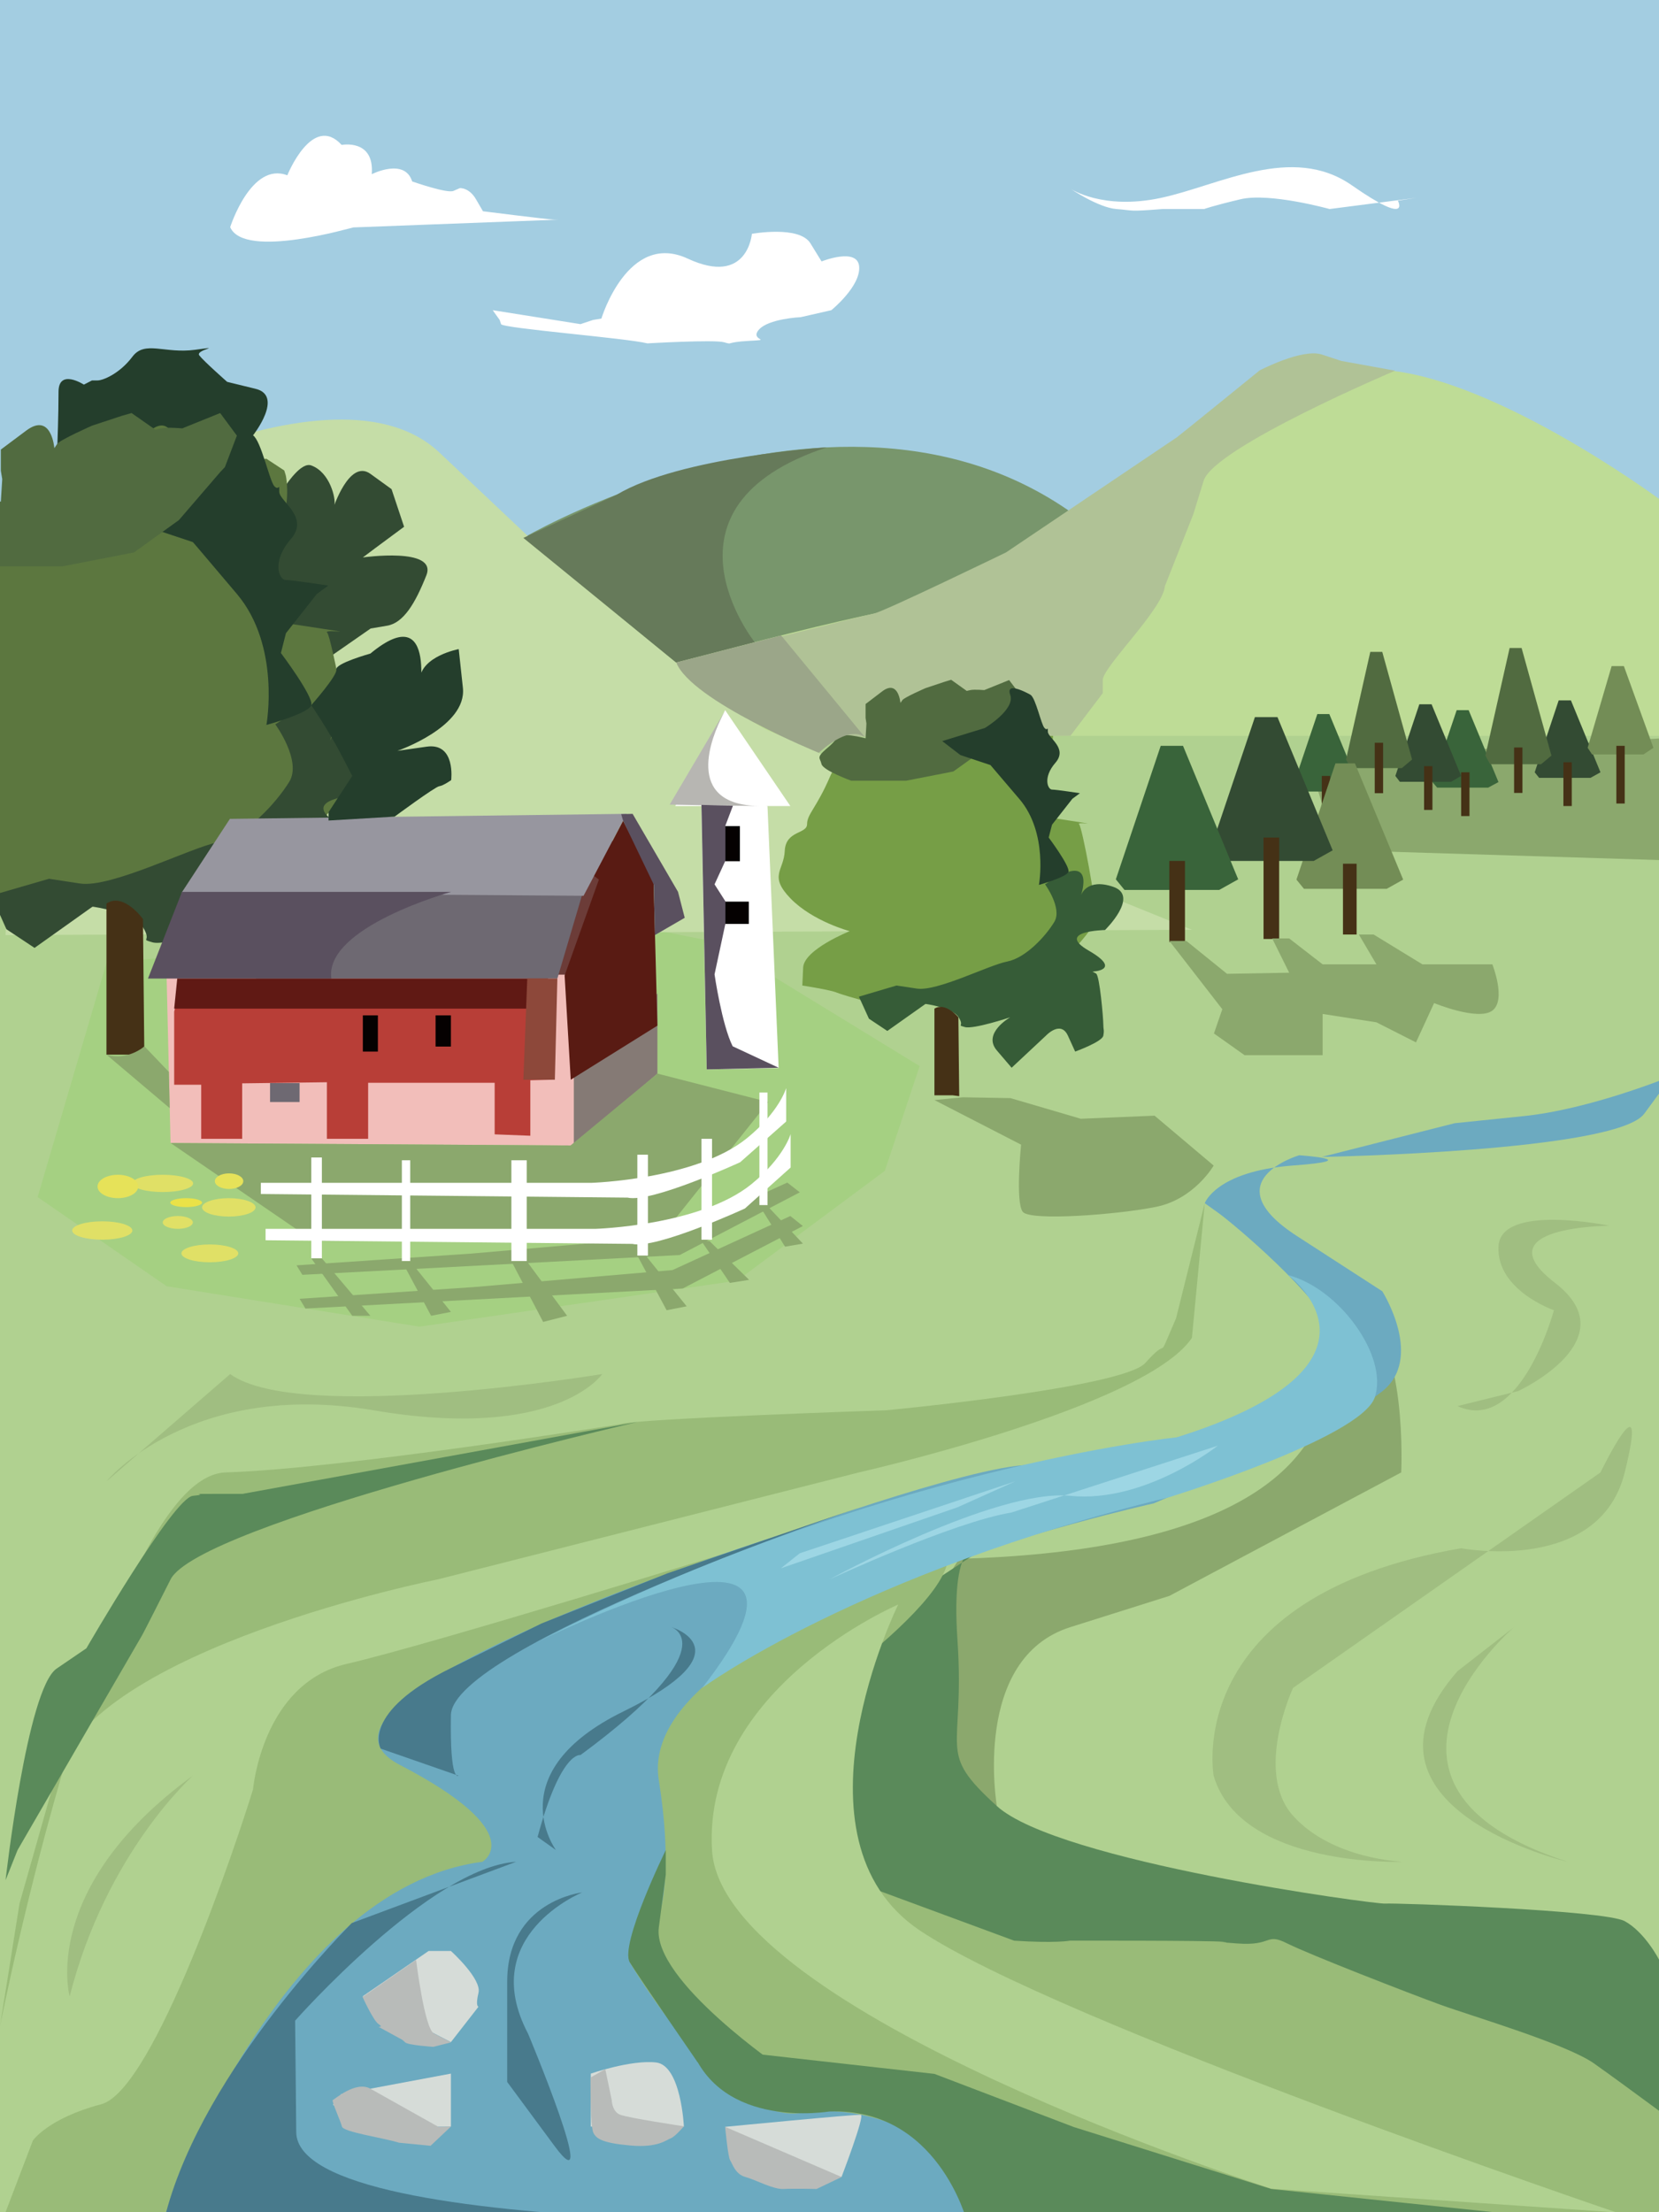 <?xml version="1.0" encoding="utf-8"?>
<!-- Generator: Adobe Illustrator 19.0.0, SVG Export Plug-In . SVG Version: 6.00 Build 0)  -->
<svg version="1.1" id="图层_1" xmlns="http://www.w3.org/2000/svg" xmlns:xlink="http://www.w3.org/1999/xlink" x="0px" y="0px"
	 viewBox="0 0 595.3 793.7" style="enable-background:new 0 0 595.3 793.7;" xml:space="preserve">
<rect x="0" y="0" width="595.3" height="793.7" fill="#808080" stroke="none"/>
<style type="text/css">
	.st0{clip-path:url(#XMLID_185_);fill:#B0D190;}
	.st1{clip-path:url(#XMLID_185_);fill:#8BA86D;}
	.st2{clip-path:url(#XMLID_185_);fill:#99BB78;}
	.st3{clip-path:url(#XMLID_185_);fill:#5A8A5A;}
	.st4{clip-path:url(#XMLID_185_);fill:#A5D082;}
	.st5{clip-path:url(#XMLID_185_);fill:#A3CDE1;}
	.st6{clip-path:url(#XMLID_185_);fill:#78966C;}
	.st7{clip-path:url(#XMLID_185_);fill:#BEDC96;}
	.st8{clip-path:url(#XMLID_185_);fill:#C5DDA7;}
	.st9{clip-path:url(#XMLID_185_);fill:#243E2C;}
	.st10{clip-path:url(#XMLID_185_);fill:#334B33;}
	.st11{clip-path:url(#XMLID_185_);fill:#5C773F;}
	.st12{clip-path:url(#XMLID_185_);fill:#4F553E;}
	.st13{clip-path:url(#XMLID_185_);fill:#516B40;}
	.st14{clip-path:url(#XMLID_185_);fill:#453116;}
	.st15{clip-path:url(#XMLID_185_);fill:#857A75;}
	.st16{clip-path:url(#XMLID_185_);fill:#F2BEBA;}
	.st17{clip-path:url(#XMLID_185_);fill:#6C3C38;}
	.st18{clip-path:url(#XMLID_185_);fill:#6E6972;}
	.st19{clip-path:url(#XMLID_185_);fill:#97969F;}
	.st20{clip-path:url(#XMLID_185_);fill:#5A505F;}
	.st21{clip-path:url(#XMLID_185_);fill:#B83E37;}
	.st22{clip-path:url(#XMLID_185_);fill:#601914;}
	.st23{clip-path:url(#XMLID_185_);fill:#8D483A;}
	.st24{clip-path:url(#XMLID_185_);fill:#591B13;}
	.st25{clip-path:url(#XMLID_185_);fill:#769E46;}
	.st26{clip-path:url(#XMLID_185_);fill:#365C37;}
	.st27{clip-path:url(#XMLID_185_);fill:#6CAAC0;}
	.st28{clip-path:url(#XMLID_185_);fill:#FFFFFF;}
	.st29{clip-path:url(#XMLID_185_);}
	.st30{fill:#334B33;}
	.st31{fill:#453116;}
	.st32{clip-path:url(#XMLID_185_);fill:#738D56;}
	.st33{clip-path:url(#XMLID_185_);fill:#39643A;}
	.st34{clip-path:url(#XMLID_185_);fill:#667A5A;}
	.st35{clip-path:url(#XMLID_185_);fill:#B0C296;}
	.st36{clip-path:url(#XMLID_185_);fill:#A4BA88;}
	.st37{clip-path:url(#XMLID_185_);fill:#487A8C;}
	.st38{clip-path:url(#XMLID_185_);fill:#7EC1D3;}
	.st39{clip-path:url(#XMLID_185_);fill:#D6DCD8;}
	.st40{clip-path:url(#XMLID_185_);fill:#9DD6E4;}
	.st41{clip-path:url(#XMLID_185_);fill:#B8BBB9;}
	.st42{clip-path:url(#XMLID_185_);fill:#9BA689;}
	.st43{clip-path:url(#XMLID_185_);fill:#95AE7B;}
	.st44{clip-path:url(#XMLID_185_);fill:#E0E0A3;}
	.st45{clip-path:url(#XMLID_185_);fill:#8B998B;}
	.st46{clip-path:url(#XMLID_185_);fill:#A0BE81;}
	.st47{clip-path:url(#XMLID_185_);fill:#E0E066;}
	.st48{clip-path:url(#XMLID_185_);fill:#E6E259;}
	.st49{clip-path:url(#XMLID_185_);fill:#EAE248;}
	.st50{clip-path:url(#XMLID_185_);fill:#050101;}
	.st51{clip-path:url(#XMLID_185_);fill:#B7B6B2;}
</style>
<g id="XMLID_3_">
	<defs>
		<rect id="XMLID_2_" width="595.3" height="798.2"/>
	</defs>
	<clipPath id="XMLID_185_">
		<use xlink:href="#XMLID_2_"  style="overflow:visible;"/>
	</clipPath>
	<rect id="XMLID_73_" x="0" y="258.3" class="st0" width="595.3" height="540"/>
	<path id="XMLID_124_" class="st1" d="M357.7,648c0,0-9.1-53,26.4-64.2c35.5-11.2,35.5-11.2,35.5-11.2l0,0l83.2-44.3
		c0,0,2.4-48.6-15.2-58.1c-17.5-9.5-17.5-9.5-17.5-9.5s52.1,93.5-125.9,98.6C344.3,559.2,303.2,616.9,357.7,648z"/>
	<path id="XMLID_113_" class="st2" d="M81,528.3C123,527,222.4,511,222.4,511c5.6-2,95.6-5,95.6-5s85-8,93-17s5-2,8-9s3-7,3-7
		l10.3-41.3l-4.6,48.3c-16.7,25-119.5,48.3-119.5,48.3L157,566.7c0,0-124,24.7-137,70.5S7,683,7,683l-7,44C0,727,39,529.5,81,528.3z
		"/>
	<path id="XMLID_121_" class="st3" d="M352.3,556c0,0-11.5-7.4-8.7,33c2.7,40.4-7.9,39,14.1,59s136,35.3,139.3,35s78.7,2.3,86,6.3
		s12.3,13.8,12.3,13.8l0,59.9l-176.9-46.7c-38,0.3-38,0.3-38,0.3L322.3,700c0,0,1.4,2.7-3.9,0c-5.3-2.7-12-5.3-16.3-7.3
		S277,679,277,679c-4.7-3.7-17.5-21.7-16.8-37c0.8-15.3,41.8-53,41.8-53L352.3,556z"/>
	<polygon id="XMLID_109_" class="st1" points="479.5,305 605.8,308.9 604.7,264.4 469.5,272.5 	"/>
	<path id="XMLID_98_" class="st2" d="M275.1,660.3c-23.4,12.8,23.8,12,23.8,12l65,24c15,1,20,0,20,0s50-0.1,55,0.4
		c5,0.6-8-0.4,5,0.6s10-4,18,0s44,18,55,22c11,4,45,14,55,21s45,33,45,33l-38,35l-146,8l-178.8-28.2l-51.4-39.8c0,0-27-70-19.4-82.5
		c7.5-12.5,8.5-22.1,8.5-22.1S291.6,543,330,550s-44.1,63.3-44.1,63.3S306.3,643.3,275.1,660.3z"/>
	<path id="XMLID_96_" class="st2" d="M65.2,793.8c0,0,18.4-40.6,37.4-66.7c19-26.1,19-26.1,19-26.1l81.6-33l62.9-112.5
		c0,0-111.4,34.5-141.7,41.5s-33.6,45-33.6,45c-5.7,18.6-35.5,108-54.5,113s-24.5,13-24.5,13L2,793.7L65.2,793.8z"/>
	<polygon id="XMLID_66_" class="st4" points="13.5,429.5 59.8,461.5 150.5,476 264.5,459.5 317.5,420.1 330,382.5 257.5,338.1 
		181.5,323.1 107.5,339.1 38.2,345.5 	"/>
	<polygon id="XMLID_88_" class="st1" points="106.4,454 108.5,457.4 243.9,450.3 287,427.8 282.5,424.3 240.2,443.6 168.9,449.8 	
		"/>
	<polygon id="XMLID_34_" class="st5" points="0,0 0,201.4 595.3,206.4 595.3,0 	"/>
	<path id="XMLID_39_" class="st6" d="M187.8,193c0,0,20.8-12.2,51.1-21.7c41.6-13,100.9-21,148.6,14.8C470,248,470,248,470,248l0,0
		L25,236L187.8,193z"/>
	<path id="XMLID_40_" class="st7" d="M595.3,179c0,0-63.3-46.8-103.3-46.4s-40,0.4-40,0.4s-32,31-54,46s-22,15-22,15s-31,22-50,24
		s-106.8,26-106.8,26C205,264,205,264,205,264h390.3V179z"/>
	<path id="XMLID_42_" class="st8" d="M6.7,192.1c0,0,110-68.4,151-29.7s41,38.7,41,38.7s67,57.2,77,61.1s10,3.9,10,3.9l0,0
		l107.2,53.4l34.8,14.1L2,335.5L6.7,192.1z"/>
	<path id="XMLID_32_" class="st9" d="M90.8,156.2c0,0,11.2-14.2,0.9-16.7S81.5,137,81.5,137s-8.5-7.5-10-9.5s9.5-3.5-1.5-2
		S52,122,47.5,128S37,136.5,35,136.5s-2,0-2,0l-2.9,1.5c0,0-9.1-5.9-9.1,2.6c0,8.4-0.4,18.7-0.4,18.7l24.4,7.6L90.8,156.2z"/>
	<path id="XMLID_33_" class="st10" d="M111.7,167c6.8,2.5,8.8,12,8.3,14s5.2-16.5,12.9-11c7.6,5.5,7.6,5.5,7.6,5.5L145,189
		c-7.5,5.5-14.8,11-14.8,11s26.8-3.8,22.8,6.4c-4,10.1-8.2,17.1-14.1,18.1s-5.9,1-5.9,1l0,0L117.9,236L99,228.5l-7.2-35
		C91.8,193.5,104.9,164.5,111.7,167z"/>
	<path id="XMLID_30_" class="st11" d="M117.4,227c-1.6-1.4,12.2,0.7-1.6-1.4s-13.8-2.1-13.8-2.1l-6.4-7.8v-23
		c9.5-4.2,7.4-20.7,6.9-22.3s-0.5-1.6-0.5-1.6l-6.4-4.2l-31.3,3.2c0,0-0.5-31.8-18.5-3.2S25.2,197,15.6,197s-9.5,0-9.5,0l0,0
		c0,0-17.5-13.5-24.9,3.9s-12.7,20.7-12.7,26.2c0,5.5-11.7,3.4-12.2,14.5c-0.5,11.1-9,13.6,3.2,26.2c12.2,12.6,32.3,17.9,32.3,17.9
		s-24.9,9.9-25.4,19.8c-0.5,9.9-0.5,9.9-0.5,9.9s15.9,2.5,19.1,3.9s29.7,8.7,29.7,8.7l78.9-11.5c0,0,32.3-30.2,32.9-37.9
		S118.9,228.4,117.4,227z"/>
	<path id="XMLID_29_" class="st12" d="M112.6,253"/>
	<path id="XMLID_28_" class="st10" d="M2.3,333.4c10.1,6.7,10.1,6.7,10.1,6.7l20.8-14.8c0,0,14.8,2,18.1,7.4c3.4,5.4-1.3,4,3.4,5.4
		s24.9-5.4,24.9-5.4s-15.4,8.7-7.4,18.1c8.1,9.4,8.1,9.4,8.1,9.4l18.8-17.5c0,0,8.1-8.7,12.1,0s4,8.7,4,8.7s14.8-5.4,15.4-8.7
		s0-3,0-6.2c0-3.2-2-26.7-4-27.7s-2-1-2-1s16.8-0.7-2-11.4c-18.8-10.7,8.9-11.3,8.9-11.3s19.1-18.6,4.5-23.7
		c-14.6-5-17.6,4.5-17.6,4.5s9.1-25.6-19.6-6c0,0,9.6,13.1,5,20.6s-15.6,19.6-25.7,21.7s-38.3,16.5-49.4,14.8s-11.1-1.7-11.1-1.7
		l0,0l-20.7,6L2.3,333.4z"/>
	<path id="XMLID_27_" class="st9" d="M65.8,174.4c0,0,16.8-10.1,13.9-18.2c-2.9-8.1,11.1,0,11.1,0c2.9,2,5.9,16.2,7.6,18.2
		c1.8,2,1.8-1.6,1.8,2c0,3.5,11.1,9.1,4.1,17.1c-7,8.1-4.1,14.6-1.8,14.6c2.3,0,15.3,2,15.3,2c-4.1,3-4.1,3-4.1,3l-11.1,14.1
		l-1.8,7.1c0,0,11.8,15.7,10.9,18.7s-16.1,7.1-16.1,7.1s5.2-28.3-10.6-47s-15.8-18.6-15.8-18.6L52.7,189l-10-7.6L65.8,174.4z"/>
	<path id="XMLID_26_" class="st13" d="M79,148.2c-13.6,5.5-13.6,5.5-13.6,5.5s-5.5-0.5-7.6,0s-2,0.5-2,0.5l-8.6-6
		c-3.5,1-3.5,1-3.5,1l-10.6,3.5c0,0-11.6,5.1-12.6,6.6c-1,1.5-1,1.5-1,1.5l0,0c0,0-1-13.1-10.1-6.3c-9.1,6.8-9.1,6.8-9.1,6.8v7.6
		c0.5,3,0.5,3,0.5,3l-0.5,8.1c0,0-14.6-4-16.1,0c-1.5,4-10.1,8.1-9.1,11.1c1,3,0-0.5,1,3s16.1,9.1,16.1,9.1h30.2l25.7-5l16.1-11.6
		L79,169.4l1.7-1.8l4.3-11.3"/>
	<path id="XMLID_25_" class="st14" d="M38.2,324.2v54.2h10.1c3.5,0.6,3.5,0.6,3.5,0.6l-0.5-49.2C51.4,329.8,44.3,320,38.2,324.2z"/>
	<path id="XMLID_22_" class="st14" d="M30.1,331.5"/>
	<polygon id="XMLID_11_" class="st15" points="202.6,385.2 202.6,411 205.9,411 235.9,385.2 235.9,356.5 	"/>
	<polygon id="XMLID_13_" class="st16" points="59.8,351.1 61.2,410.1 205.9,411 205.9,331.1 63.4,337.9 	"/>
	<polygon id="XMLID_12_" class="st17" points="207.2,309 194.9,349.7 212.7,349.7 222.9,315.8 219.2,299.1 	"/>
	<polygon id="XMLID_5_" class="st18" points="133.9,320 209.2,320 200,351.1 91.8,351.1 	"/>
	<polygon id="XMLID_6_" class="st19" points="224.9,292 209.4,321.4 65.1,320.4 82.5,293.8 	"/>
	<path id="XMLID_1_" class="st20" d="M53.1,351.1h65.8c-2.6-18.5,43-31.1,43-31.1H65.3"/>
	<polygon id="XMLID_9_" class="st21" points="62.5,363 62.5,389.2 72.2,389.2 72.2,408.6 86.9,408.6 86.9,388.7 117.3,388.3 
		117.3,408.6 132.1,408.6 132.1,388.5 177.5,388.5 177.5,407 190.3,407.5 190.3,387.6 198,387.4 187.8,356.5 64,356.5 	"/>
	<polygon id="XMLID_8_" class="st22" points="63.6,351.1 62.5,361.9 167.4,361.9 188.9,361.9 196.7,351.1 	"/>
	<polygon id="XMLID_10_" class="st23" points="189.2,351.1 187.8,387.4 199.1,387.4 200,351.1 	"/>
	<polygon id="XMLID_7_" class="st24" points="214.9,315.6 202.6,350 204.8,387.4 235.9,368 234.5,315.6 223.6,294.5 213.2,314.3 	
		"/>
	<rect id="XMLID_14_" x="96.9" y="388.6" class="st18" width="10.6" height="6.8"/>
	<path id="XMLID_16_" class="st25" d="M387.2,295.7c-1-0.9,8,0.5-1-0.9c-9-1.4-9-1.4-9-1.4l-4.2-5.1v-15.1
		c6.3-2.8,4.9-13.6,4.5-14.6c-0.3-1-0.3-1-0.3-1l-4.2-2.8l-20.5,2.1c0,0-0.3-20.9-12.2-2.1c-11.8,18.8-13.6,21.2-19.8,21.2
		c-6.3,0-6.3,0-6.3,0l0,0c0,0-11.5-8.8-16.3,2.5c-4.9,11.4-8.3,13.6-8.3,17.2c0,3.6-7.6,2.2-8,9.5c-0.3,7.3-5.9,8.9,2.1,17.2
		c8,8.2,21.2,11.7,21.2,11.7s-16.3,6.5-16.7,13c-0.3,6.5-0.3,6.5-0.3,6.5s10.4,1.6,12.5,2.6c2.1,0.9,19.5,5.7,19.5,5.7l51.8-7.5
		c0,0,21.2-19.8,21.5-24.9C393.5,324.4,388.3,296.7,387.2,295.7z"/>
	<path id="XMLID_17_" class="st12" d="M384.1,312.8"/>
	<path id="XMLID_15_" class="st26" d="M311.8,365.5c6.6,4.4,6.6,4.4,6.6,4.4l13.7-9.7c0,0,9.7,1.3,11.9,4.8s-0.9,2.6,2.2,3.5
		s16.3-3.5,16.3-3.5s-10.1,5.7-4.8,11.9s5.3,6.2,5.3,6.2l12.3-11.5c0,0,5.3-5.7,7.9,0s2.6,5.7,2.6,5.7s9.7-3.5,10.1-5.7s0-2,0-4.1
		c0-2.1-1.3-17.5-2.6-18.2s-1.3-0.7-1.3-0.7s11-0.4-1.3-7.5s5.8-7.4,5.8-7.4s12.5-12.2,3-15.5c-9.6-3.3-11.6,3-11.6,3
		s5.9-16.8-12.9-3.9c0,0,6.3,8.6,3.3,13.5c-3,5-10.2,12.9-16.9,14.2s-25.1,10.8-32.4,9.7s-7.3-1.1-7.3-1.1l0,0l-13.5,4L311.8,365.5z
		"/>
	<path id="XMLID_21_" class="st14" d="M335.3,361.9V393h6.6c2.3,0.3,2.3,0.3,2.3,0.3l-0.3-28.3C344,365.1,339.3,359.4,335.3,361.9z"
		/>
	<path id="XMLID_20_" class="st14" d="M330,364.3"/>
	<path id="XMLID_23_" class="st27" d="M59.6,793.8c0,0,40.1-116.2,113.5-125.8c0,0,17.7-10.2-29.7-34.8s138.1-83,138.1-83
		s77.1-27.9,91.7-24.3c14.6,3.6,91.7-24.3,91.7-24.3s20.1-6.7,14.4-21.7c-5.7-15-37.2-41.2-42.1-44.7c-4.9-3.5-4.9-3.5-4.9-3.5
		s4-11.4,31.4-13.5c27.4-2,2.5-3.7,2.5-3.7s-31.4,9.2-0.8,29s30.6,19.8,30.6,19.8l0,0c0,0,15.4,24.3-0.4,36.2
		c-15.8,11.9-15.8,11.9-15.8,11.9l-65.8,28c0,0-186.8,41.2-177.6,99.3s-10.4,65.4-10.4,65.4s34.1,58.4,61.6,54
		c27.4-4.3,53.7,13.2,55.5,21.2c1.9,8.1,3.7,17.3,3.7,17.3L59.6,793.8z"/>
	<polygon id="XMLID_24_" class="st20" points="222.9,292.1 227,292 243.3,320 245.7,329.3 235,335.5 234.6,317.4 223.6,294.5 	"/>
	<path id="XMLID_31_" class="st9" d="M132.9,234.5c0,0-12.6,3.5-12.2,5.7c0.4,2.2-9,12.8-9,12.8s6.5,9.6,10.6,17.5s4.1,7.9,4.1,7.9
		l-8.5,13v3l23.7-1.4c0,0,14.5-10.7,16-10.9c1.5-0.2,4.3-2.2,4.3-2.2s1.7-13.5-8.8-12s-10.5,1.5-10.5,1.5s25-8.6,23.5-22.6
		s-1.5-13.9-1.5-13.9s-13.5,2.5-14,11s-0.5,8.5-0.5,8.5S157.7,214,132.9,234.5z"/>
	<path id="XMLID_35_" class="st28" d="M246.8,92.8c21.5,10,23-8.9,23-8.9s17-3.1,21,3.4s4,6.5,4,6.5l0,0c0,0,13-5.2,13.5,1.9
		s-10,15.6-10,15.6c-11,2.5-11,2.5-11,2.5s-11.5,0.5-15,4.5s5.5,3.5-3.5,4s-5.5,1.5-9,0.5s-27.5,0.4-27.5,0.4
		c-7.5-1.9-52-5.4-52.5-6.9s-0.5-1.5-0.5-1.5s2.5,3.5,0,0s-2.5-3.5-2.5-3.5l0,0l31.5,5l4.5-1.5l3-0.5
		C215.8,114.3,225.3,82.8,246.8,92.8z"/>
	<path id="XMLID_37_" class="st28" d="M82.6,81.5c0,0,7.5-23.6,20.5-18.6c0,0,9-22.4,19.5-10.9c0,0,11.8-2.3,10.8,10.5
		c0,0,11.8-6,14.5,2.6c0,0,12.5,4.4,14.8,3.4s2.3-1,2.3-1s3.3-0.3,5.8,4s2.5,4.3,2.5,4.3l0,0c0,0,23.8,3,25.5,3s1.8,0,1.8,0
		l-73.8,2.8C126.6,81.5,87.6,93.2,82.6,81.5z"/>
	<path id="XMLID_36_" class="st28" d="M701.5,88.5"/>
	<path id="XMLID_38_" class="st28" d="M485.1,66.5c21.5,15,16.5,5.5,16.5,5.5c6.5-1,6.5-1,6.5-1l-31,4c0,0-21.5-6-32-3.5
		s-13,3.5-13,3.5h-15c-12.5,1-10,0.5-16.5,0c-6.5-0.5-16.5-7.3-16.5-7.3s11.5,7.8,32.5,3.3S463.6,51.5,485.1,66.5z"/>
	<g id="XMLID_44_" class="st29">
		<polygon id="XMLID_41_" class="st30" points="550.7,277.1 559.3,251.3 563.7,251.3 574.3,277.1 570.7,279.1 552.3,279.1 		"/>
		<rect id="XMLID_43_" x="561" y="273.5" class="st31" width="3" height="15.7"/>
	</g>
	<polygon id="XMLID_47_" class="st32" points="569.7,268.3 578.3,239 582.7,239 593.3,268.3 589.7,270.7 571.3,270.7 	"/>
	<rect id="XMLID_46_" x="580" y="267.6" class="st14" width="3" height="20.7"/>
	<polygon id="XMLID_51_" class="st33" points="514,280.6 522.7,254.8 527,254.8 537.7,280.6 534,282.6 515.7,282.6 	"/>
	<rect id="XMLID_50_" x="524.3" y="277.1" class="st14" width="3" height="15.7"/>
	<polygon id="XMLID_48_" class="st13" points="533,271.1 541.7,232.5 546,232.5 556.7,271.1 553,274.2 534.7,274.2 	"/>
	<rect id="XMLID_45_" x="543.3" y="268.2" class="st14" width="3" height="16.3"/>
	<g id="XMLID_55_" class="st29">
		<polygon id="XMLID_57_" class="st30" points="500.7,278.4 509.3,252.7 513.7,252.7 524.3,278.4 520.7,280.5 502.3,280.5 		"/>
		<rect id="XMLID_56_" x="511" y="274.9" class="st31" width="3" height="15.7"/>
	</g>
	<polygon id="XMLID_54_" class="st33" points="464,282 472.7,256.2 477,256.2 487.7,282 484,284 465.7,284 	"/>
	<rect id="XMLID_53_" x="474.3" y="278.4" class="st14" width="3" height="15.7"/>
	<polygon id="XMLID_52_" class="st13" points="483,272.5 491.7,233.9 496,233.9 506.7,272.5 503,275.6 484.7,275.6 	"/>
	<rect id="XMLID_49_" x="493.3" y="266.5" class="st14" width="3" height="18.1"/>
	<polygon id="XMLID_65_" class="st32" points="465.2,315.6 479.2,273.9 486.2,273.9 503.5,315.6 497.6,318.9 467.9,318.9 	"/>
	<rect id="XMLID_64_" x="481.9" y="309.9" class="st14" width="4.9" height="25.4"/>
	<g id="XMLID_61_" class="st29">
		<polygon id="XMLID_63_" class="st30" points="434.2,305.1 450.3,257.3 458.4,257.3 478.2,305.1 471.4,308.9 437.3,308.9 		"/>
		<rect id="XMLID_62_" x="453.4" y="300.5" class="st31" width="5.6" height="36.4"/>
	</g>
	<polygon id="XMLID_60_" class="st33" points="400.4,315.5 416.5,267.6 424.5,267.6 444.3,315.5 437.5,319.3 403.5,319.3 	"/>
	<rect id="XMLID_59_" x="419.6" y="308.9" class="st14" width="5.6" height="29.1"/>
	<polygon id="XMLID_58_" class="st1" points="61.2,410.1 112.6,445.3 235.9,445.3 205.9,411 	"/>
	<polygon id="XMLID_68_" class="st1" points="235.9,385.2 275.7,395.4 235.9,445.3 187.8,425 	"/>
	<path id="XMLID_69_" class="st1" d="M38.2,378.4l22.7,19.2l-0.3-13l-8.8-9.2C51.8,375.5,45.8,380.7,38.2,378.4z"/>
	<path id="XMLID_67_" class="st1" d="M30.7,375.5"/>
	<path id="XMLID_70_" class="st34" d="M187.8,193l54.8,44.7l28.2-7.3c0,0-38.7-48.6,25.9-69.9c0,0-52.7,3.4-75.4,17L187.8,193z"/>
	<path id="XMLID_71_" class="st35" d="M242.7,237.7c0,0,67.3-16.8,71-17.6c3.8-0.8,47.3-21.9,47.3-21.9s60.3-40.6,61.3-41.3
		c1-0.7,29.7-24,29.7-24s15.3-8,22.3-5.7s7,2.3,7,2.3l19.3,3.5c0,0-65,27.5-68.7,39.5s-3.7,12-3.7,12L418,210.3
		c-0.7,8.3-22.3,29-22.3,33.7s0,4.7,0,4.7L384.1,264l-102.7,0.4C281.4,264.4,245.7,247.1,242.7,237.7z"/>
	<path id="XMLID_72_" class="st36" d="M239.7,228"/>
	<path id="XMLID_19_" class="st13" d="M362.1,244c-8.9,3.6-8.9,3.6-8.9,3.6s-3.6-0.3-5,0s-1.3,0.3-1.3,0.3l-5.6-4
		c-2.3,0.7-2.3,0.7-2.3,0.7l-6.9,2.3c0,0-7.6,3.3-8.3,4.3s-0.7,1-0.7,1l0,0c0,0-0.7-8.6-6.6-4.1c-5.9,4.5-5.9,4.5-5.9,4.5v5
		c0.3,2,0.3,2,0.3,2l-0.3,5.3c0,0-9.6-2.6-10.6,0c-1,2.6-6.6,5.3-5.9,7.3s0-0.3,0.7,2c0.7,2.3,10.6,5.9,10.6,5.9h19.8l16.9-3.3
		l10.6-7.6l9.6-11.2l1.1-1.2l2.8-7.4"/>
	<path id="XMLID_18_" class="st9" d="M353.4,261.2c0,0,11-6.6,9.1-11.9s7.3,0,7.3,0c1.9,1.3,3.8,10.7,5,11.9c1.2,1.3,1.2-1,1.2,1.3
		c0,2.3,7.3,5.9,2.7,11.2s-2.7,9.6-1.2,9.6c1.5,0,10,1.3,10,1.3c-2.7,2-2.7,2-2.7,2l-7.3,9.3l-1.2,4.6c0,0,7.7,10.3,7.1,12.3
		c-0.6,1.9-10.6,4.7-10.6,4.7s3.4-18.6-7-30.8c-10.4-12.2-10.4-12.2-10.4-12.2l-10.8-3.6l-6.5-5L353.4,261.2z"/>
	<path id="XMLID_75_" class="st28" d="M93.7,424.4h118.4c0,0,37.5-1.1,55.9-16c11.7-9.5,14.1-18,14.1-18v12L265.6,417
		c0,0-31.9,14.7-40.4,12.7l-131.6-1.3V424.4z"/>
	<path id="XMLID_74_" class="st28" d="M95.3,440.9h118.4c0,0,37.5-1.1,55.9-16c11.7-9.5,14.1-18,14.1-18v12l-16.4,14.7
		c0,0-31.9,14.7-40.4,12.7l-131.6-1.3V440.9z"/>
	<rect id="XMLID_77_" x="111.7" y="415.3" class="st28" width="3.8" height="36.2"/>
	<rect id="XMLID_76_" x="228.7" y="414.3" class="st28" width="3.8" height="36.2"/>
	<rect id="XMLID_78_" x="183.5" y="416.3" class="st28" width="5.5" height="36.2"/>
	<rect id="XMLID_79_" x="251.7" y="408.6" class="st28" width="3.8" height="36.2"/>
	<rect id="XMLID_80_" x="144.2" y="416.3" class="st28" width="3" height="36.2"/>
	<rect id="XMLID_81_" x="272.5" y="392" class="st28" width="2.9" height="40.4"/>
	<polygon id="XMLID_82_" class="st1" points="111.7,451.5 126.4,472.1 132.9,472.1 115.5,451.5 	"/>
	<polygon id="XMLID_84_" class="st1" points="144.2,452.5 154.7,472.1 161.8,470.7 147.2,452.5 	"/>
	<polygon id="XMLID_85_" class="st1" points="183.5,452.5 194.9,474.3 203.5,472.1 189,452.5 	"/>
	<polygon id="XMLID_83_" class="st1" points="228.7,450.5 239.2,470.1 246.4,468.7 231.7,450.5 	"/>
	<polygon id="XMLID_86_" class="st1" points="251.7,445.3 261.9,460.3 268.8,459.2 254.6,445.3 	"/>
	<polygon id="XMLID_87_" class="st1" points="272.4,432.4 281.7,447.3 288.1,446.2 275.1,432.4 	"/>
	<polygon id="XMLID_89_" class="st1" points="107.5,466 109.6,469.5 245,462.3 288.1,439.9 283.6,436.3 241.3,455.7 170,461.8 	"/>
	<path id="XMLID_92_" class="st37" d="M59.6,793.8l287.3,2.9c0,0-240.2,8.3-240.6-31.7s-0.4-40-0.4-40s48.7-55.1,79.3-57l-59,22
		C126.4,690,73.6,741.5,59.6,793.8z"/>
	<path id="XMLID_91_" class="st37" d="M45,846"/>
	<path id="XMLID_94_" class="st37" d="M164.5,637.1l-27.9-9.7c0,0-7.3-12.9,25.2-28.9c32.5-16,32.5-16,32.5-16l0,0l45.2-18
		l69.4-23.8c0,0-146.7,50.2-147.1,74.7S164.5,637.1,164.5,637.1z"/>
	<path id="XMLID_95_" class="st38" d="M193,589c0,0,116.7-57.8,59,16.6c0,0,56.1-41.3,167.5-68.4c0,0,68.8-21.2,73.8-35.8
		c5-14.6-12.6-39.1-31.1-43.9c0,0,43.5,31.9-39.9,58.2C422.3,515.7,315,526.6,193,589z"/>
	<path id="XMLID_93_" class="st38" d="M-91,550"/>
	<path id="XMLID_90_" class="st37" d="M199,770c-17-23-17-23-17-23s0-7,0-36s26.9-32,26.9-32s-38,15.4-19.4,50.7
		C189.5,729.7,216,793,199,770z"/>
	<path id="XMLID_99_" class="st39" d="M212,763h33.4c0,0-1-22-10-23s-23.4,4-23.4,4V763z"/>
	<path id="XMLID_100_" class="st39" d="M122.3,751.4c1.7,6.6-8.3,0.6,1.7,6.6s37.8,5,37.8,5v-19L122.3,751.4z"/>
	<path id="XMLID_97_" class="st39" d="M161.8,732.7l9.9-12.7c0,0-1.2,0,0-5c1.2-5-9.9-15-9.9-15h-8l-23.7,16.3L161.8,732.7z"/>
	<path id="XMLID_101_" class="st39" d="M275.7,781H302c0,0,8.4-21.9,6.9-22.2c-1.5-0.3-48.7,4.3-48.7,4.3L275.7,781z"/>
	<path id="XMLID_102_" class="st37" d="M199.5,663.8c0,0-20.7-27.8,24.3-49.8s17.1-30.2,17.1-30.2s20.6,6.7-32.6,45.9
		c0,0-7-1.7-15.4,29.4"/>
	<path id="XMLID_104_" class="st40" d="M297.6,566.7c0,0,59.8-32.7,86.5-30c26.7,2.7,52.9-18,52.9-18l-74.1,24
		C342,546.1,297.6,566.7,297.6,566.7z"/>
	<polygon id="XMLID_105_" class="st40" points="280.2,562.7 343.6,540.8 364.3,531.5 287,557.3 	"/>
	<path id="XMLID_103_" class="st41" d="M149.3,703.2c0,0,3,24.6,6.4,26.4c3.5,1.8,6.1,3.2,6.1,3.2l-6.3,1.6c0,0-9.1-0.6-10.1-1.6
		c-1-0.9-1-0.9-1-0.9l-8.6-4.7c0,0,1.9,0.2,0-1c-1.9-1.3-5.7-9.7-5.7-9.7L149.3,703.2z"/>
	<path id="XMLID_106_" class="st41" d="M132.9,749.4l5.5,3.1l18.9,10.6l4.5-0.1l-7.3,6.9l-11.3-1.1c-5.8-1.8-20-3.8-20.5-5.8
		s-3.8-9.2-3.3-9.5C120,753.3,127.6,746.5,132.9,749.4z"/>
	<path id="XMLID_107_" class="st41" d="M217.2,742.4l2.3,11.1c0,0,0.1,4,2.9,5.2s23,4.2,23,4.2s-3.2,3.8-4.7,4.3s-4.5,3.5-14.5,2.6
		s-12.2-2.4-13.3-4.6s-1-19.8-1-19.8L217.2,742.4z"/>
	<path id="XMLID_108_" class="st41" d="M260.2,763.1c0,0,1,10.8,1.8,12s1.8,5,5.5,6s9.9,4.5,13.7,4.3s11.8,0,11.8,0l9-4.3
		L260.2,763.1z"/>
	<path id="XMLID_110_" class="st42" d="M280.3,228l30.3,36.8c0,0-4.6-5.6-16.8,5.3c0,0-45.9-18.7-51.1-32.4L280.3,228z"/>
	<path id="XMLID_111_" class="st43" d="M644.5,162.5"/>
	<path id="XMLID_112_" class="st1" d="M335.3,394.7l10.2-1l17.1,0.3l25.2,7.4l26.5-1.1l21.2,17.9c0,0-6.9,12-20.6,14.8
		c-13.7,2.8-45.2,5.2-47.9,1.8c-2.7-3.4-0.6-24.1-0.6-24.1L335.3,394.7z"/>
	<path id="XMLID_114_" class="st1" d="M419.6,337.6l19,24.5l-3,8.7l11,7.8h28v-14.8l19.3,3l14.2,7.2l6.5-14.1c0,0,15.8,6.5,20.9,2.7
		c5.1-3.8,0-16.6,0-16.6h-25.1l-17.5-10.7h-5.3l6.3,10.7h-19.3l-12-9.3h-6.1l6.1,12.3l-22.3,0.4l-14.6-11.8H419.6z"/>
	<path id="XMLID_117_" class="st44" d="M330,637.2"/>
	<path id="XMLID_118_" class="st3" d="M247.8,734.3l87.5,9.8l50.1,19.1l70.8,22.2l81.5,8.5l-190.8,2.9c0,0-10.6-40.7-49.3-39.2
		C297.6,757.5,258.7,764.5,247.8,734.3z"/>
	<path id="XMLID_119_" class="st45" d="M236.5,703.2"/>
	<path id="XMLID_120_" class="st3" d="M238.9,663.8c0,0-16.7,34.1-12.9,40.3c3.8,6.1,24.3,35.8,24.3,35.8l30.7,2.6
		c0,0-47-31.9-44.6-50.9c2.5-19,2.5-19,2.5-19L238.9,663.8z"/>
	<path id="XMLID_116_" class="st27" d="M474.3,415.1c0,0,105.7-1.9,115.7-15.5s10-13.6,10-13.6s-29.3,12.1-53.7,14.5
		C522,403,522,403,522,403L474.3,415.1z"/>
	<path id="XMLID_115_" class="st3" d="M228.7,510.2c0,0-157.4,36.5-167.5,56.5s-10.2,20-10.2,20L6.3,663.8L2,674.6
		c0,0,7.7-68.6,18.3-75.9c10.7-7.3,10.7-7.3,10.7-7.3s31.2-54,38.2-54.7c7.1-0.7-3.6-0.7,7.1-0.7s10.7,0,10.7,0L228.7,510.2z"/>
	<path id="XMLID_122_" class="st3" d="M546.3,700"/>
	<path id="XMLID_123_" class="st0" d="M330,692.6c49.1,33,250,101.2,250,101.2l-123.8-8.5c0,0-197.2-63.2-200.7-121.4
		c-3.5-58.3,66.8-88.2,66.8-88.2S281,659.6,330,692.6z"/>
	<path id="XMLID_125_" class="st46" d="M435.5,637.2c0,0-11.9-64.3,88.8-81.7c0,0,49.6,9.5,58.7-27.2s-8.7,0-8.7,0L464,605.6
		c0,0-14.1,30.2,0,45.9s39.5,16.5,39.5,16.5S445.4,670.3,435.5,637.2z"/>
	<path id="XMLID_126_" class="st46" d="M544.8,499.1c0,0,39.7-18.4,13.2-38.8s19.5-20.5,19.5-20.5s-39.2-8.2-39.8,7.5
		c-0.7,15.7,19.9,22.8,19.9,22.8s-12,44.7-34.6,34.4L544.8,499.1z"/>
	<path id="XMLID_127_" class="st46" d="M562.5,668c0,0-82.4-19.3-39.5-68.4l20.3-15.8C543.3,583.8,477.4,640.4,562.5,668z"/>
	<path id="XMLID_128_" class="st46" d="M25,716.3c0,0-11-39,44.2-79.2C69.2,637.2,38.1,664.7,25,716.3z"/>
	<path id="XMLID_129_" class="st46" d="M38.2,531.5c0,0,30-36.6,95.8-25.5c65.8,11.2,82.1-13,82.1-13s-109,18-133.5,0L38.2,531.5z"
		/>
	<ellipse id="XMLID_133_" class="st47" cx="82.1" cy="433.2" rx="9.6" ry="3.3"/>
	<ellipse id="XMLID_131_" class="st47" cx="58.4" cy="424.6" rx="10.9" ry="3.1"/>
	<ellipse id="XMLID_134_" class="st47" cx="75.3" cy="449.7" rx="10.2" ry="3.2"/>
	<ellipse id="XMLID_135_" class="st47" cx="36.7" cy="441.5" rx="10.8" ry="3.3"/>
	<ellipse id="XMLID_130_" class="st47" cx="63.8" cy="438.6" rx="5.4" ry="2.3"/>
	<ellipse id="XMLID_132_" class="st48" cx="82.2" cy="423.8" rx="5.1" ry="2.8"/>
	<ellipse id="XMLID_136_" class="st48" cx="42.3" cy="425.7" rx="7.3" ry="4.2"/>
	<ellipse id="XMLID_137_" class="st49" cx="66.8" cy="431.5" rx="5.7" ry="1.6"/>
	<polygon id="XMLID_139_" class="st28" points="260.2,254.8 242.3,289.2 247.5,289.2 283.6,289.2 	"/>
	<polygon id="XMLID_140_" class="st28" points="251.7,290.6 253.6,383.7 279.4,383.2 275.4,289.2 251.7,284.6 	"/>
	<rect id="XMLID_138_" x="260.2" y="296.4" class="st50" width="5.3" height="12.6"/>
	<rect id="XMLID_141_" x="260.2" y="323.5" class="st50" width="8.5" height="8"/>
	<rect id="XMLID_142_" x="156.3" y="364.3" class="st50" width="5.5" height="11.2"/>
	<rect id="XMLID_143_" x="130.2" y="364.3" class="st50" width="5.4" height="13"/>
	<path id="XMLID_144_" class="st51" d="M272.5,289.2l-20.8-0.3l-11.4-0.2l20-33.9c0,0-0.4,0.7-1,1.9
		C255.6,263.9,244.9,288.8,272.5,289.2z"/>
	<path id="XMLID_145_" class="st20" d="M253.6,383.7l25.8-0.6l-16.5-7.7c-3.9-7.8-6.5-25.8-6.5-25.8l3.9-18.2v-8l-3.9-6.1l3.9-8.5
		v-12.6l2.7-7.1l-11.3-0.3L253.6,383.7z"/>
</g>
</svg>
